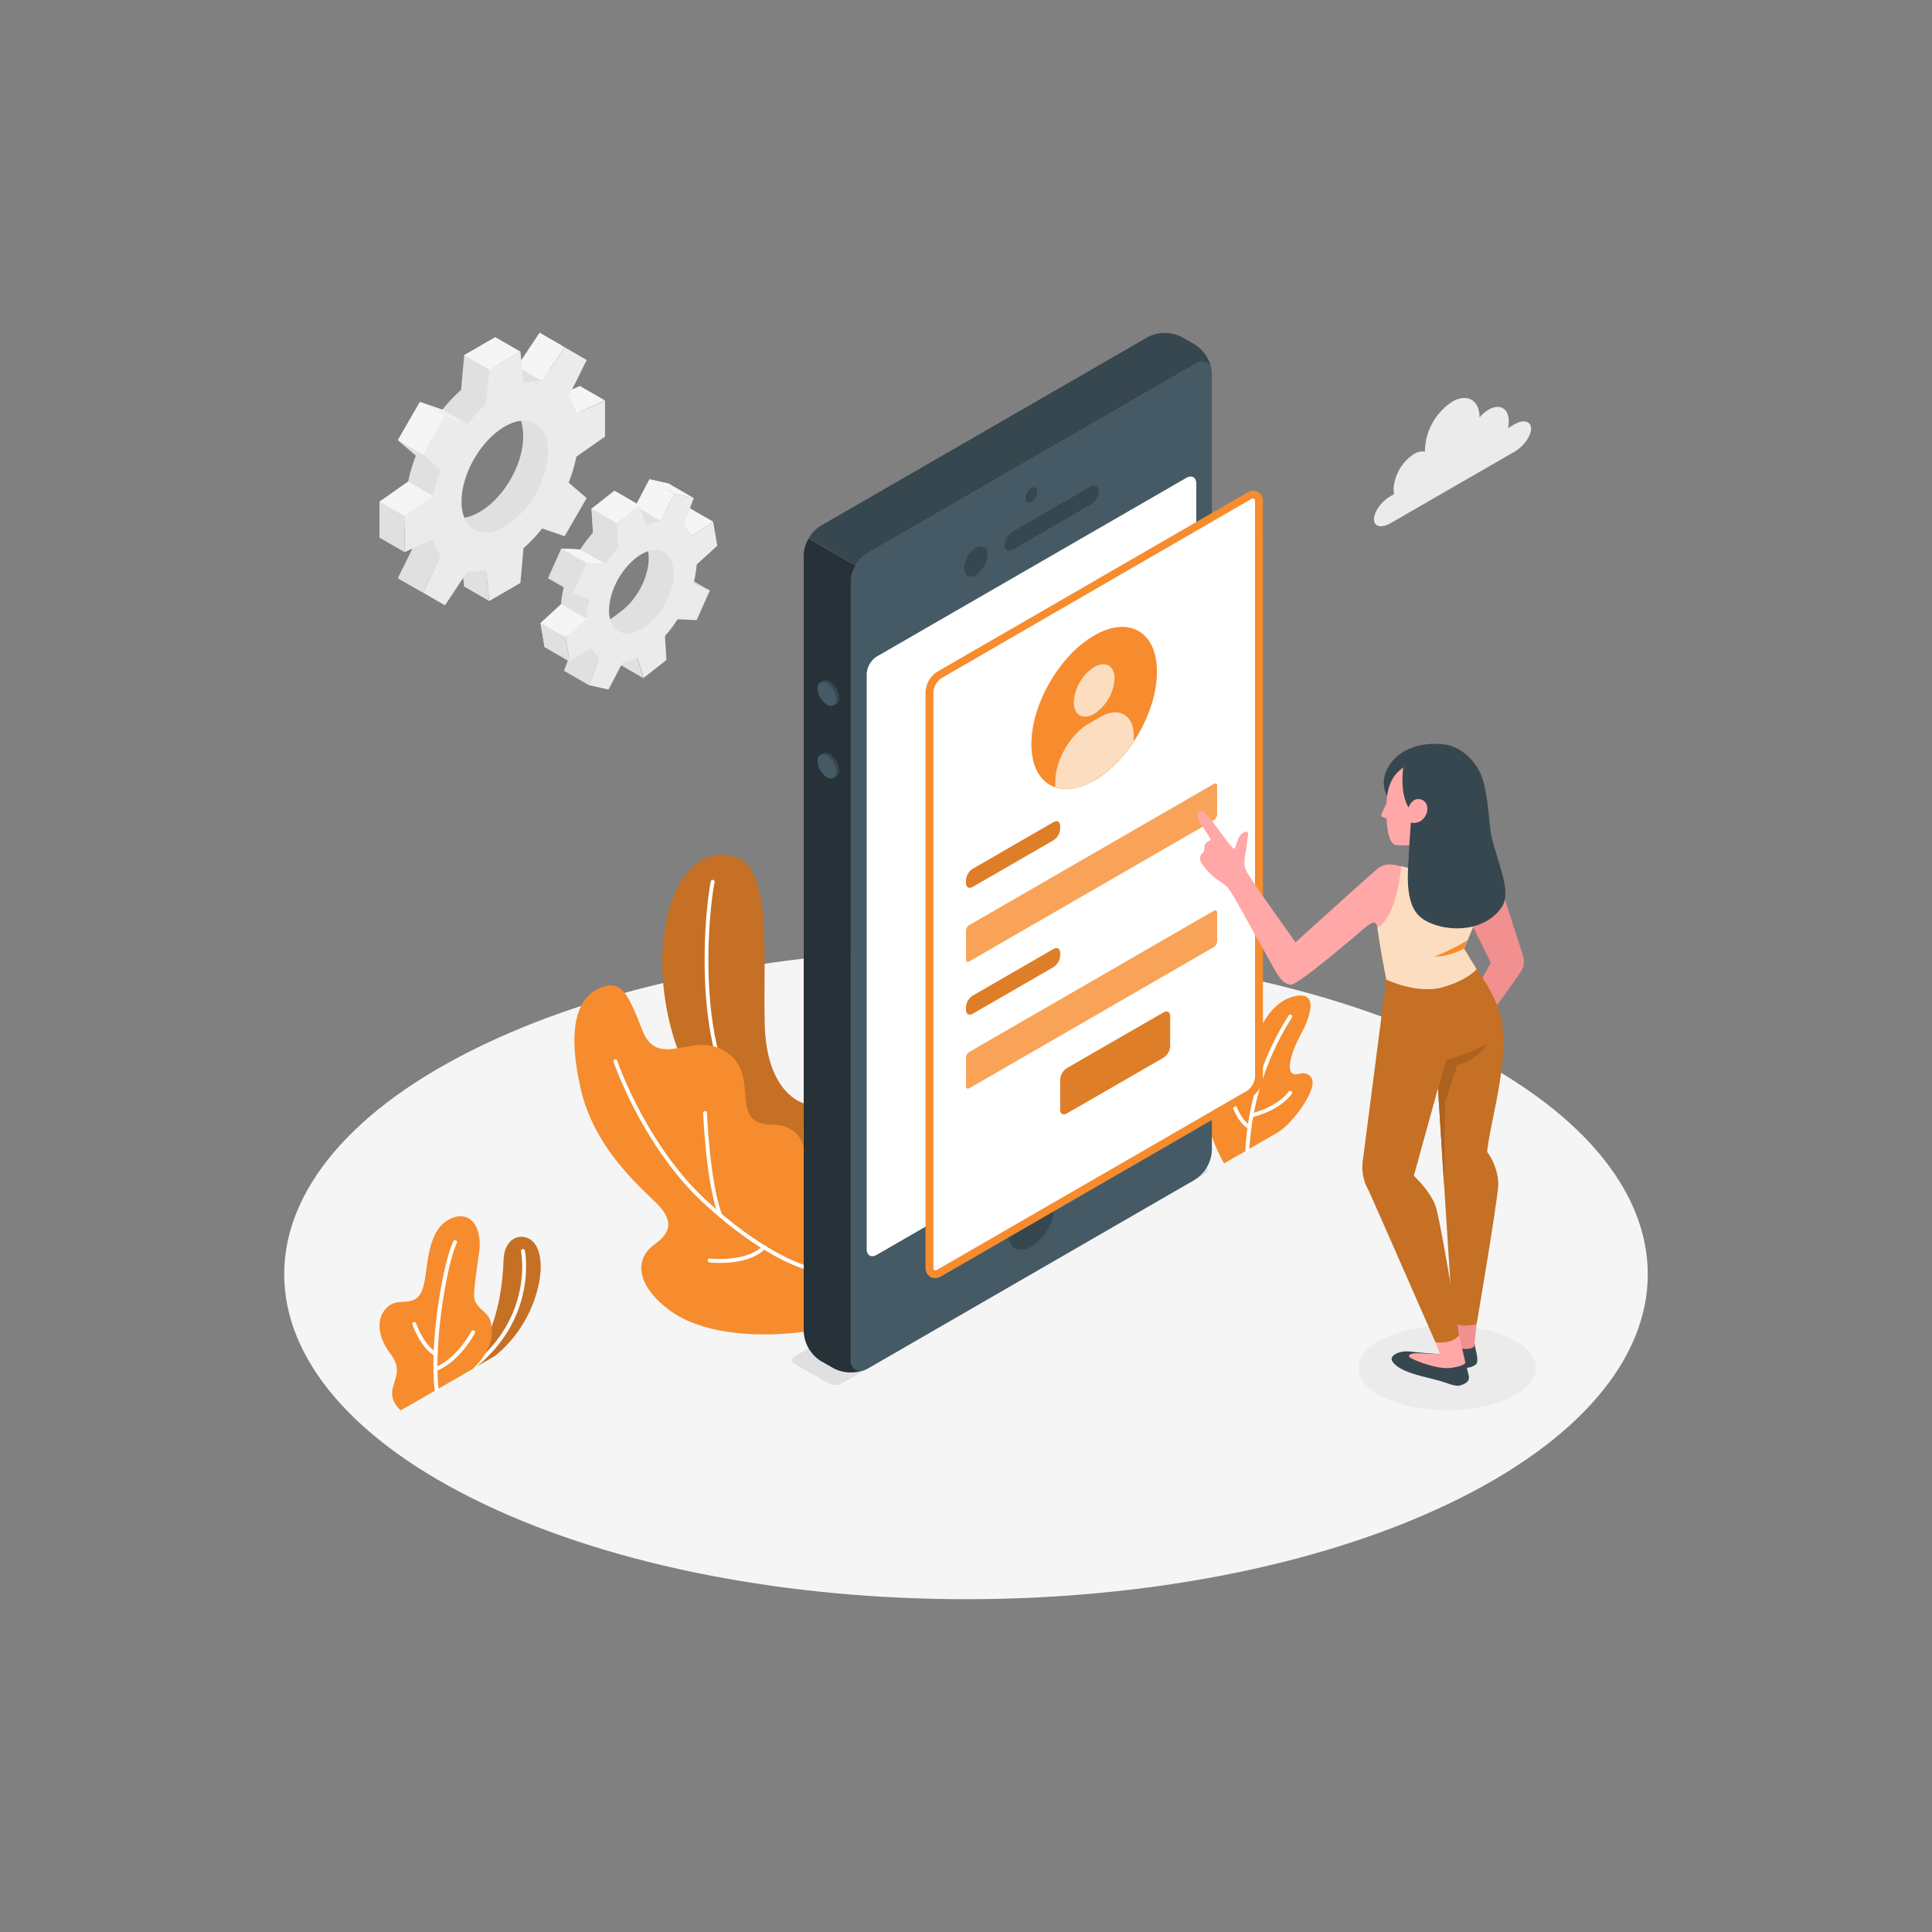 <svg xmlns="http://www.w3.org/2000/svg" viewBox="0 0 500 500"><rect x="0" y="0" width="500" height="500" fill="#808080" stroke="none"/><g id="freepik--Floor--inject-4"><path d="M125.23,389.24c68.91,32.84,180.63,32.85,249.54,0s68.9-86.09,0-118.93-180.63-32.84-249.54,0S56.33,356.4,125.23,389.24Z" style="fill:#f5f5f5"></path></g><g id="freepik--Shadow--inject-4"><ellipse cx="374.53" cy="354.02" rx="22.98" ry="10.95" style="fill:#ebebeb"></ellipse></g><g id="freepik--Plants--inject-4"><path d="M120,355.59l8.13-4.69a32.54,32.54,0,0,0,10-14.07c2.51-6.92,2.16-12.18.36-14.82-2.21-3.25-7.94-2.68-8.17,4.16C129.84,339.65,125.91,349,120,355.59Z" style="fill:#F68C2D"></path><path d="M120,355.59l8.13-4.69a32.54,32.54,0,0,0,10-14.07c2.51-6.92,2.16-12.18.36-14.82-2.21-3.25-7.94-2.68-8.17,4.16C129.84,339.65,125.91,349,120,355.59Z" style="opacity:0.2"></path><path d="M120,356.09a.5.5,0,0,1-.28-.91c18.8-13,15.16-31.13,15.12-31.31a.5.5,0,1,1,1-.21c0,.19,3.84,18.94-15.52,32.34A.52.52,0,0,1,120,356.09Z" style="fill:#fff"></path><path d="M103.71,365s-2.83-2.3-2.15-5.42,2.51-5.36-.62-9.38-4-9.38-.26-12.28c2.85-2.25,7.3.93,8.9-5,1.18-4.34.78-13.95,6.31-17.15s9,1.62,8.13,8.14c-.76,5.83-1.84,11.44-1,13,1.62,3,4.39,2.59,4.26,8.07-.11,5.1-4.94,9.32-4.94,9.32Z" style="fill:#F68C2D"></path><path d="M113,360.11a.51.51,0,0,1-.5-.44c-1.43-11.85,2-32.31,4.8-38.39A.5.5,0,0,1,118,321a.49.49,0,0,1,.24.66c-2.77,6-6.08,26.52-4.71,37.85a.5.5,0,0,1-.44.55Z" style="fill:#fff"></path><path d="M112.73,350.88a.42.42,0,0,1-.22-.05c-3.47-1.69-5.67-7.72-5.76-8a.5.5,0,1,1,.94-.34c0,.06,2.15,5.9,5.26,7.41a.5.5,0,0,1-.22.95Z" style="fill:#fff"></path><path d="M112.67,354.88a.49.49,0,0,1-.46-.32.5.5,0,0,1,.27-.65c5.84-2.34,9.48-9.29,9.52-9.37a.5.5,0,0,1,.89.46c-.16.3-3.85,7.36-10,9.84A.43.43,0,0,1,112.67,354.88Z" style="fill:#fff"></path><path d="M316.8,301.08S312.43,294,312,286.31s1.26-10.89,3.58-11.81,2.5,1.91,3.69,3.58,3.62.72,4.52-4.49,4.18-14,11-15.71c7.5-1.86,3.48,6.94,1.59,10.37s-3.35,8.11-2.11,9.38,3.17-1.08,5,1.1c2.23,2.63-4.7,12.1-8.68,14.39Z" style="fill:#F68C2D"></path><path d="M322.79,298.11h0a.5.5,0,0,1-.48-.52,72,72,0,0,1,11.2-34.8.49.49,0,0,1,.7-.11.5.5,0,0,1,.11.69,71.08,71.08,0,0,0-11,34.27A.5.5,0,0,1,322.79,298.11Z" style="fill:#fff"></path><path d="M323.36,292.2a.53.53,0,0,1-.24-.06c-2.8-1.55-4.35-6.15-4.41-6.34a.5.5,0,0,1,.31-.64.5.5,0,0,1,.63.32s1.5,4.43,4,5.78a.51.51,0,0,1,.19.68A.49.49,0,0,1,323.36,292.2Z" style="fill:#fff"></path><path d="M323.85,289.17a.5.5,0,0,1-.48-.38.49.49,0,0,1,.36-.6c7.22-1.83,9.72-5.61,9.74-5.65a.5.5,0,0,1,.85.54c-.11.17-2.71,4.14-10.34,6.08Z" style="fill:#fff"></path><path d="M208,285.54s-9.59-2.34-10.09-20.3c-.53-19.38,2.35-42-9-43.83s-17.65,12-17.51,28.15c.13,14.14,5.83,44.84,36.56,50.86Z" style="fill:#F68C2D"></path><path d="M208,285.54s-9.59-2.34-10.09-20.3c-.53-19.38,2.35-42-9-43.83s-17.65,12-17.51,28.15c.13,14.14,5.83,44.84,36.56,50.86Z" style="opacity:0.2"></path><path d="M208,298.58h-.09c-6.91-1.26-12.54-5.07-16.73-11.31-12.42-18.53-8.51-53.13-7.22-59.17a.51.51,0,0,1,.59-.39.52.52,0,0,1,.39.6c-1.27,6-5.16,40.16,7.07,58.4a24.12,24.12,0,0,0,16.08,10.88.5.5,0,0,1,.4.59A.49.49,0,0,1,208,298.58Z" style="fill:#fff"></path><path d="M208,344.67c-9.91,1.34-26,1.32-35.29-6s-7.35-13.62-3.78-16.25,6.67-5.63.53-11.47-16-15.22-19.2-29.29-1.62-22.87,4.66-25.8c6.09-2.84,7.7,1.68,11.43,11s12.12,1.33,19.3,4.24,6.89,8.67,7.34,13.62,2.82,6.32,6.89,6.32,8.12,2.34,8.12,7Z" style="fill:#F68C2D"></path><path d="M208,328.33a.3.3,0,0,1-.13,0c-.43-.12-10.68-3.1-25.61-16.81-15.9-14.6-23.4-36.5-23.48-36.72a.51.51,0,0,1,.32-.63.5.5,0,0,1,.63.31c.07.22,7.5,21.88,23.21,36.3,14.72,13.53,25.09,16.56,25.2,16.59a.5.5,0,0,1,.34.62A.49.49,0,0,1,208,328.33Z" style="fill:#fff"></path><path d="M186.43,315a.48.48,0,0,1-.46-.32c-3.21-8.24-3.94-25.87-4-26.62a.51.51,0,0,1,.48-.52.53.53,0,0,1,.52.48c0,.18.75,18.21,3.9,26.3a.5.5,0,0,1-.29.65A.52.52,0,0,1,186.43,315Z" style="fill:#fff"></path><path d="M186.35,326.85a23.62,23.62,0,0,1-2.76-.14.5.5,0,1,1,.12-1c.09,0,9.4,1.06,13.67-3.29a.5.5,0,1,1,.71.7C195,326.31,189.61,326.85,186.35,326.85Z" style="fill:#fff"></path></g><g id="freepik--Gear--inject-4"><path d="M179.15,137.49l-1.08-6.23-5.56,3.66a7.71,7.71,0,0,0-2.11-2.57l2.66-7.2-5-1.11-3.66,7a13.63,13.63,0,0,0-3.81,1.24L159,127l-5.94,4.67.39,6.2a33.37,33.37,0,0,0-3.28,4.34l-4.9-.25-3.44,7.71,4.21,1.8a24.68,24.68,0,0,0-.83,4.88l-5.35,4.92,1.07,6.24,5.57-3.66a7.56,7.56,0,0,0,2.11,2.56L146,173.62l5,1.1,5.24-5.1c1.21-.19.91-2.47,2.23-3.12l1.59,5.26,5.93-4.66-.15-2.44c1.2-1.34,5.74-4.29,6.72-5.83l1.23-2,3.44-7.71-1.6-2.9-1.78-3.78ZM161,158c-4.56,3.58-6,4.37-6.77-.42s1.84-12.07,6.4-15.66,6.3-3.84,7.12.94S165.57,154.46,161,158Z" style="fill:#e0e0e0"></path><polygon points="168.1 124.04 174.59 127.78 170.93 134.76 164.44 131.02 168.1 124.04" style="fill:#f5f5f5"></polygon><polygon points="184.56 135 179 138.66 172.51 134.92 178.07 131.26 184.56 135" style="fill:#f5f5f5"></polygon><polygon points="183.67 152.83 179.46 151.04 172.97 147.3 177.18 149.09 183.67 152.83" style="fill:#e0e0e0"></polygon><polygon points="145.99 173.62 152.48 177.35 155.14 170.15 148.65 166.41 145.99 173.62" style="fill:#e0e0e0"></polygon><polygon points="166.49 175.5 160.01 171.76 158.42 166.5 164.91 170.24 166.49 175.5" style="fill:#e0e0e0"></polygon><path d="M185.63,141.23,184.56,135,179,138.66a7.74,7.74,0,0,0-2.12-2.57l2.66-7.2-4.95-1.11-3.67,7a13.63,13.63,0,0,0-3.81,1.24l-1.58-5.26-5.94,4.67.39,6.2A33.37,33.37,0,0,0,156.7,146l-4.91-.25-3.44,7.71,4.21,1.8a25.4,25.4,0,0,0-.83,4.89L146.39,165l1.07,6.24,5.56-3.66a7.7,7.7,0,0,0,2.12,2.56l-2.66,7.2,5,1.11,3.66-7a13.31,13.31,0,0,0,3.82-1.25l1.58,5.26,5.94-4.66-.39-6.2a33.37,33.37,0,0,0,3.28-4.34l4.91.24,3.44-7.71L179.45,151a24.81,24.81,0,0,0,.84-4.89ZM167.5,161.78c-4.55,3.58-8.91,2.61-9.74-2.17s2.2-11.57,6.76-15.15,8.91-2.6,9.74,2.18S172.06,158.2,167.5,161.78Z" style="fill:#ebebeb"></path><polygon points="165.53 130.74 159.04 127 153.1 131.67 159.59 135.41 165.53 130.74" style="fill:#f5f5f5"></polygon><polygon points="153.1 131.67 153.49 137.87 159.98 141.61 159.59 135.41 153.1 131.67" style="fill:#e0e0e0"></polygon><polygon points="156.7 145.95 150.21 142.21 145.31 141.97 151.79 145.71 156.7 145.95" style="fill:#f5f5f5"></polygon><polygon points="145.31 141.97 141.87 149.67 148.35 153.41 151.79 145.71 145.31 141.97" style="fill:#e0e0e0"></polygon><polygon points="151.73 160.09 145.25 156.35 139.9 161.27 146.38 165.01 151.73 160.09" style="fill:#f5f5f5"></polygon><polygon points="147.46 171.25 140.97 167.51 139.9 161.27 146.38 165.01 147.46 171.25" style="fill:#e0e0e0"></polygon><polygon points="174.59 127.78 168.1 124.04 173.06 125.15 179.54 128.89 174.59 127.78" style="fill:#f5f5f5"></polygon><path d="M150.09,109.21V99.9l-7.41,3.34a13.36,13.36,0,0,0-2-4.41l4.67-9.41-5.7-3.29-5.82,8.75a13.21,13.21,0,0,0-4.82.47l-.82-8.09-8.06,4.66-.81,9a39.68,39.68,0,0,0-4.82,5.1l-5.82-2-5.7,9.88,4.66,4a40.21,40.21,0,0,0-2,6.72l-7.41,5.21v9.32l7.41-3.34a13.36,13.36,0,0,0,2,4.41L103,149.64l5.7,3.29,5.82-8.75a13.23,13.23,0,0,0,4.82-.47l.81,8.09,8.06-4.66.82-9a15.2,15.2,0,0,0,6.46-4.54l4.18,1.47,5.7-9.87-3.5-3a20.81,20.81,0,0,0,.83-7.73Zm-25.93,23.26c-6.18,3.57-10,1-10-6.11s5.11-15.9,11.3-19.47,9.93-1,9.93,6.17S130.35,128.89,124.16,132.47Z" style="fill:#e0e0e0"></path><polygon points="146.13 89.86 139.65 86.13 133.83 94.88 140.31 98.62 146.13 89.86" style="fill:#f5f5f5"></polygon><polygon points="156.58 103.64 150.09 99.9 142.68 103.24 149.17 106.98 156.58 103.64" style="fill:#f5f5f5"></polygon><polygon points="126.61 155.54 120.13 151.8 119.32 143.71 125.8 147.45 126.61 155.54" style="fill:#e0e0e0"></polygon><polygon points="102.97 149.64 109.46 153.38 114.13 143.97 107.64 140.23 102.97 149.64" style="fill:#e0e0e0"></polygon><path d="M156.58,113v-9.31L149.17,107a13.17,13.17,0,0,0-2-4.41l4.67-9.41-5.7-3.3-5.82,8.76a13,13,0,0,0-4.82.47L134.68,91l-8.06,4.66-.82,9a40.38,40.38,0,0,0-4.82,5.1l-5.82-2-5.7,9.88,4.67,4a39.29,39.29,0,0,0-2,6.72l-7.41,5.21v9.32l7.41-3.34a13.16,13.16,0,0,0,2,4.41l-4.67,9.41,5.7,3.29,5.82-8.75a13.21,13.21,0,0,0,4.82-.47l.82,8.09,8.06-4.66.81-9a39.68,39.68,0,0,0,4.82-5.1l5.82,2,5.7-9.87-4.67-4a39.34,39.34,0,0,0,2-6.72Zm-25.93,23.26c-6.19,3.57-11.21.67-11.21-6.47s5-15.83,11.21-19.41,11.2-.67,11.2,6.47S136.83,132.63,130.65,136.21Z" style="fill:#ebebeb"></path><polygon points="114.5 106.04 120.98 109.78 115.16 107.75 108.68 104 114.5 106.04" style="fill:#f0f0f0"></polygon><rect x="103.37" y="107.07" width="11.41" height="7.49" transform="translate(-41.42 149.93) rotate(-60.02)" style="fill:#f5f5f5"></rect><polygon points="102.97 113.88 109.46 117.62 114.13 121.64 107.64 117.91 102.97 113.88" style="fill:#e0e0e0"></polygon><polygon points="105.64 124.63 112.13 128.37 104.72 133.58 98.23 129.84 105.64 124.63" style="fill:#f5f5f5"></polygon><polygon points="98.23 129.84 104.72 133.58 104.72 142.9 98.23 139.16 98.23 129.84" style="fill:#e0e0e0"></polygon><polygon points="134.68 91 128.19 87.26 120.13 91.92 126.61 95.66 134.68 91" style="fill:#f5f5f5"></polygon></g><g id="freepik--Device--inject-4"><path d="M217.88,358.05l94-54.28a1.06,1.06,0,0,0,0-2l-8.69-5a3.86,3.86,0,0,0-3.47,0L205.69,351a1.06,1.06,0,0,0,0,2l8.72,5A3.86,3.86,0,0,0,217.88,358.05Z" style="fill:#e0e0e0"></path><path d="M309.3,94.2l-84.76,48.94a9.58,9.58,0,0,0-4.33,7.5V351.71c0,2.76,1.94,3.88,4.33,2.5l84.76-48.94a9.55,9.55,0,0,0,4.33-7.5V96.7C313.63,93.94,311.7,92.82,309.3,94.2Z" style="fill:#455a64"></path><path d="M224.54,143.14,309.3,94.2c2.14-1.24,3.91-.47,4.27,1.68a9.68,9.68,0,0,0-4.27-6.68l-3.52-2a9.57,9.57,0,0,0-8.66,0L212.35,136.1a8.91,8.91,0,0,0-3.06,3.23l12.19,7A8.75,8.75,0,0,1,224.54,143.14Z" style="fill:#37474f"></path><path d="M208,344.67a9.58,9.58,0,0,0,4.33,7.5l3.53,2a9.7,9.7,0,0,0,7.92.34c-2,.78-3.59-.37-3.59-2.84V150.64a8.8,8.8,0,0,1,1.27-4.27l-12.19-7A8.91,8.91,0,0,0,208,143.6Z" style="fill:#263238"></path><path d="M226.87,169.93,307,123.68c1.44-.82,2.6-.15,2.6,1.5V274a5.73,5.73,0,0,1-2.6,4.5l-80.1,46.25c-1.44.83-2.6.16-2.6-1.5V174.43A5.74,5.74,0,0,1,226.87,169.93Z" style="fill:#fff"></path><path d="M266.92,126.29a3.38,3.38,0,0,0-1.52,2.64c0,1,.68,1.37,1.52.88a3.35,3.35,0,0,0,1.52-2.64C268.44,126.2,267.76,125.81,266.92,126.29Z" style="fill:#37474f"></path><path d="M266.92,308.74a13.3,13.3,0,0,0-6,10.42c0,3.83,2.69,5.39,6,3.47a13.31,13.31,0,0,0,6-10.42C272.94,308.38,270.24,306.82,266.92,308.74Z" style="fill:#37474f"></path><path d="M252.53,141.77a6.73,6.73,0,0,0-3,5.28c0,1.94,1.36,2.73,3,1.76a6.73,6.73,0,0,0,3.05-5.28C255.58,141.59,254.22,140.8,252.53,141.77Z" style="fill:#37474f"></path><path d="M260,141.11c0,1.3,1,1.79,2.17,1.1l20-11.57a4.64,4.64,0,0,0,2.17-3.6c0-1.29-1-1.78-2.17-1.09l-20,11.57A4.64,4.64,0,0,0,260,141.11Z" style="fill:#37474f"></path><path d="M214.76,176.37a5.39,5.39,0,0,1,2.44,4.22c0,1.56-1.09,2.19-2.44,1.41a5.4,5.4,0,0,1-2.43-4.22C212.33,176.23,213.42,175.6,214.76,176.37Z" style="fill:#37474f"></path><path d="M214.76,195.15a5.39,5.39,0,0,1,2.44,4.22c0,1.55-1.09,2.18-2.44,1.41a5.4,5.4,0,0,1-2.43-4.22C212.33,195,213.42,194.37,214.76,195.15Z" style="fill:#37474f"></path><path d="M214,176.75a5.39,5.39,0,0,1,2.44,4.22c0,1.55-1.09,2.18-2.44,1.41a5.39,5.39,0,0,1-2.44-4.22C211.57,176.6,212.66,176,214,176.75Z" style="fill:#455a64"></path><path d="M214,195.52a5.39,5.39,0,0,1,2.44,4.23c0,1.55-1.09,2.18-2.44,1.4a5.36,5.36,0,0,1-2.44-4.22C211.57,195.38,212.66,194.75,214,195.52Z" style="fill:#455a64"></path><path d="M325.82,129.89c0-1.66-1.16-2.33-2.6-1.5l-9.59,5.53-70.51,40.72a5.73,5.73,0,0,0-2.6,4.5V327.92c0,1.66,1.16,2.33,2.6,1.5l70.54-40.73,9.56-5.52a5.73,5.73,0,0,0,2.6-4.5Z" style="fill:#fff"></path><path d="M326.82,129.89a2.57,2.57,0,0,0-4.1-2.37l-9.15,5.29h0l-70.95,41a6.66,6.66,0,0,0-3.1,5.37V327.92a2.77,2.77,0,0,0,1.26,2.55,2.29,2.29,0,0,0,1.18.31,3.42,3.42,0,0,0,1.66-.49l71-41h0l9.13-5.27a6.75,6.75,0,0,0,3.1-5.37ZM313.59,287.58l0,0-.82.48h0l-70.11,40.48a1,1,0,0,1-.84.18c-.13-.08-.26-.36-.26-.82V179.14a4.81,4.81,0,0,1,2.1-3.64L313.7,135h0l10-5.79a1,1,0,0,1,.84-.18c.13.08.26.36.26.82V278.67a4.81,4.81,0,0,1-2.1,3.64l-9.13,5.27Z" style="fill:#F68C2D"></path><path d="M283.17,164.46c9-5.18,16.25-1,16.25,9.39s-7.28,23-16.25,28.14-16.25,1-16.25-9.38S274.2,169.65,283.17,164.46Z" style="fill:#F68C2D"></path><path d="M283.17,172.62c2.91-1.68,5.27-.32,5.27,3a11.65,11.65,0,0,1-5.27,9.13c-2.91,1.68-5.27.32-5.27-3A11.65,11.65,0,0,1,283.17,172.62Z" style="fill:#F68C2D"></path><path d="M293.44,190.54c0-5.52-3.87-7.76-8.66-5l-3,1.73c-4.78,2.76-8.66,9.48-8.66,15v1.49c2.77.91,6.25.42,10-1.77a32,32,0,0,0,10.27-10.17Z" style="fill:#F68C2D"></path><path d="M283.17,172.62c2.91-1.68,5.27-.32,5.27,3a11.65,11.65,0,0,1-5.27,9.13c-2.91,1.68-5.27.32-5.27-3A11.65,11.65,0,0,1,283.17,172.62Z" style="fill:#fff;opacity:0.7"></path><path d="M293.44,190.54c0-5.52-3.87-7.76-8.66-5l-3,1.73c-4.78,2.76-8.66,9.48-8.66,15v1.49c2.77.91,6.25.42,10-1.77a32,32,0,0,0,10.27-10.17Z" style="fill:#fff;opacity:0.7"></path><path d="M251.73,224.84l20.91-12.07c1-.55,1.73-.11,1.73,1v.69a3.82,3.82,0,0,1-1.73,3l-20.91,12.07c-.95.55-1.73.1-1.73-1v-.69A3.83,3.83,0,0,1,251.73,224.84Z" style="fill:#F68C2D"></path><path d="M251.73,224.84l20.91-12.07c1-.55,1.73-.11,1.73,1v.69a3.82,3.82,0,0,1-1.73,3l-20.91,12.07c-.95.55-1.73.1-1.73-1v-.69A3.83,3.83,0,0,1,251.73,224.84Z" style="opacity:0.1"></path><path d="M250.87,239.41l63.26-36.52c.47-.28.86-.06.86.5v7.38a1.94,1.94,0,0,1-.86,1.5l-63.26,36.52c-.48.28-.87.05-.87-.5v-7.38A1.92,1.92,0,0,1,250.87,239.41Z" style="fill:#F68C2D"></path><path d="M250.87,239.41l63.26-36.52c.47-.28.86-.06.86.5v7.38a1.94,1.94,0,0,1-.86,1.5l-63.26,36.52c-.48.28-.87.05-.87-.5v-7.38A1.92,1.92,0,0,1,250.87,239.41Z" style="fill:#fff;opacity:0.2"></path><path d="M251.73,257.67l20.91-12.07c1-.55,1.73-.1,1.73,1v.69a3.81,3.81,0,0,1-1.73,3l-20.91,12.07c-.95.56-1.73.11-1.73-1v-.69A3.85,3.85,0,0,1,251.73,257.67Z" style="fill:#F68C2D"></path><path d="M251.73,257.67l20.91-12.07c1-.55,1.73-.1,1.73,1v.69a3.81,3.81,0,0,1-1.73,3l-20.91,12.07c-.95.56-1.73.11-1.73-1v-.69A3.85,3.85,0,0,1,251.73,257.67Z" style="opacity:0.1"></path><path d="M250.87,272.24l63.26-36.52c.47-.28.86-.05.86.5v7.38a1.94,1.94,0,0,1-.86,1.5l-63.26,36.52c-.48.28-.87.06-.87-.5v-7.38A1.92,1.92,0,0,1,250.87,272.24Z" style="fill:#F68C2D"></path><path d="M250.87,272.24l63.26-36.52c.47-.28.86-.05.86.5v7.38a1.94,1.94,0,0,1-.86,1.5l-63.26,36.52c-.48.28-.87.06-.87-.5v-7.38A1.92,1.92,0,0,1,250.87,272.24Z" style="fill:#fff;opacity:0.2"></path><path d="M276.1,276.43l25-14.41c1-.56,1.74-.11,1.74,1v7.72a3.82,3.82,0,0,1-1.74,3l-25,14.42c-1,.55-1.73.1-1.73-1v-7.73A3.86,3.86,0,0,1,276.1,276.43Z" style="fill:#F68C2D"></path><path d="M276.1,276.43l25-14.41c1-.56,1.74-.11,1.74,1v7.72a3.82,3.82,0,0,1-1.74,3l-25,14.42c-1,.55-1.73.1-1.73-1v-7.73A3.86,3.86,0,0,1,276.1,276.43Z" style="opacity:0.1"></path></g><g id="freepik--Character--inject-4"><path d="M335.3,243.85s-12.28-16.94-13-19c-.57-1.52,0-3.78.18-4.83s.34-3.39.52-4c.3-1.14-1.17-.91-2,.13s-1.11,3.12-1.54,3.46-3.7-4.43-5.41-6.63-2.78-3.54-3.83-2.72c-.75.59-.19,1.87,1.05,3.75a33.77,33.77,0,0,1,2,3.15c.19.41-.83.44-1.38,1.29-.43.66,0,1.73-.6,2.24a1.89,1.89,0,0,0-.48,2.47,16.34,16.34,0,0,0,4.23,4.48c1.84,1.27,2.58,1.72,3.67,3.45s10.87,19.4,11.53,20.46,1.93,3.22,3.86,3.28,17.73-13.54,18.54-14.22c2.6-2.17,3.43-2.48,3.87-.53a19.25,19.25,0,0,1,.34,2.1c.31,2.48,2,11.34,2,11.34s8,3.87,14.57,2,8.79-4.66,8.79-4.66l-3.29-5.36c.89-2.21,5-11.17,6.33-17.44l-20.6-3.33c-.42-.09-1.1-.26-2-.49-1.13-.3-4-1.29-6.17.61-7.08,6.17-21.16,19-21.16,19" style="fill:#ffa8a7"></path><path d="M376.14,347.79l-3.69,5.13a12.26,12.26,0,0,0,5.36,1.15c3.31.12,4.22-1,4.34-1.22.56-1.2-.31-3.36-.55-5.22Z" style="fill:#37474f"></path><path d="M372.66,350.46s-4.48-.29-7.57-.67-5.54,1.12-4.82,2.39,2.43,2.33,5.09,3.22c2.27.77,5,1.32,7.36,2s4,1.57,5.37,1.09c1.53-.53,2.19-1.14,2.06-2.26a48.54,48.54,0,0,0-1.24-4.72Z" style="fill:#37474f"></path><path d="M382.15,342.64s-.56,4.66-.6,5.66-4.55,1.32-5.41-.51l-.14-5.7Z" style="fill:#f28f8f"></path><path d="M377.61,345.5l1.61,7.08s.15.86-3.53,1.41-9.46-1.93-10.45-2.43-1.1-1.51,2.52-1.31,4.9.21,4.9.21l-1.18-3.13Z" style="fill:#ffa8a7"></path><path d="M385.19,228l2.55-.71s5.33,16.87,5.92,18.5,1.26,3.35.11,5.36c-1.37,2.39-8.58,12-8.58,12l-4.58-4.48,5.2-9.52-4.6-9.3Z" style="fill:#f28f8f"></path><path d="M359,206.09a7.52,7.52,0,0,1,.11-7.27c2.54-4.71,8.2-7,14.94-6.13,3.12.41,6.8,3,8.81,6.87,2.22,4.29,2.43,12.93,3,16.2Z" style="fill:#37474f"></path><path d="M358.82,207.94s-1.6,3.05-1.32,3.33a4.19,4.19,0,0,0,1.34.5Z" style="fill:#ffa8a7"></path><path d="M363.68,198.3c-1.74,1.13-4.74,3.21-4.87,10.06-.14,7,.86,9.31,1.9,10.12.7.55,4.81.27,6.57-.14s6.83-2.92,8.66-6.73c2.15-4.48,1.71-11-1.48-13A11.14,11.14,0,0,0,363.68,198.3Z" style="fill:#ffa8a7"></path><path d="M382.15,250.82c3.08,4.8,6,9,6.64,14.42,1.32,11.39-3,24.41-3.93,32.84a15.19,15.19,0,0,1,2.9,8.22c0,3.49-5.61,36.34-5.61,36.34s-4.08,1.24-6.15-.55l-3.85-60.43,2-7.36Z" style="fill:#F68C2D"></path><path d="M382.15,250.82c3.08,4.8,6,9,6.64,14.42,1.32,11.39-3,24.41-3.93,32.84a15.19,15.19,0,0,1,2.9,8.22c0,3.49-5.61,36.34-5.61,36.34s-4.08,1.24-6.15-.55l-3.85-60.43,2-7.36Z" style="opacity:0.2"></path><path d="M372.15,281.66l2-7.36a49.13,49.13,0,0,0,11-4.37s-2.08,3.79-8.06,5.87L374,285.25l-.26,21.65Z" style="fill:#F68C2D"></path><path d="M372.15,281.66l2-7.36a49.13,49.13,0,0,0,11-4.37s-2.08,3.79-8.06,5.87L374,285.25l-.26,21.65Z" style="opacity:0.3"></path><path d="M382.15,250.82c1.65,2.7,5.59,7.3,4.75,11.73-1,5.36-3.9,9.13-12.72,11.75l-8.28,30s4.31,4,5.63,7.87,6.08,33.35,6.08,33.35-1.48,2.41-6.13,1.83c0,0-16.21-37-17.35-39.41a12,12,0,0,1-1.37-8.05c.51-3.88,6-46.35,6-46.35Z" style="fill:#F68C2D"></path><path d="M382.15,250.82c1.65,2.7,5.59,7.3,4.75,11.73-1,5.36-3.9,9.13-12.72,11.75l-8.28,30s4.31,4,5.63,7.87,6.08,33.35,6.08,33.35-1.48,2.41-6.13,1.83c0,0-16.21-37-17.35-39.41a12,12,0,0,1-1.37-8.05c.51-3.88,6-46.35,6-46.35Z" style="opacity:0.2"></path><path d="M385.19,228l-20.6-3.33c-.42-.09-1.1-.26-2-.49h0s-.88,12.92-6.17,15.88h0c.13.62.24,1.31.34,2.1.31,2.48,2,11.34,2,11.34s8,3.87,14.57,2,8.79-4.66,8.79-4.66l-3.29-5.36C379.75,243.25,383.89,234.29,385.19,228Z" style="fill:#F68C2D"></path><path d="M385.19,228l-20.6-3.33c-.42-.09-1.1-.26-2-.49h0s-.88,12.92-6.17,15.88h0c.13.62.24,1.31.34,2.1.31,2.48,2,11.34,2,11.34s8,3.87,14.57,2,8.79-4.66,8.79-4.66l-3.29-5.36C379.75,243.25,383.89,234.29,385.19,228Z" style="fill:#fff;opacity:0.7"></path><path d="M379.76,243.35a58.15,58.15,0,0,1-8.57,4.23,16.1,16.1,0,0,0,7.67-2.12Z" style="fill:#F68C2D"></path><path d="M363.17,198.64s-1,6.5,1.36,10.32c0,0,.88-2.59,3.07-2.1s2.31,3.38.77,5a3.19,3.19,0,0,1-3.24,1s-.35,4.7-.54,8.64-1.23,12.53,3.2,16,15.55,4.69,20.76-2.59c2.9-4.05-.95-11.21-2.74-19.24-1.65-7.38-2.58-18.32-10.41-20.08S363.17,198.64,363.17,198.64Z" style="fill:#37474f"></path></g><g id="freepik--Cloud--inject-4"><path d="M391.9,109.83l-1.65,1a8.7,8.7,0,0,0,.23-1.79c0-3.35-2.35-4.7-5.25-3a9.26,9.26,0,0,0-2.33,2v0c0-4.5-3.16-6.33-7.06-4.08a15.61,15.61,0,0,0-7.06,12.23c0,.23,0,.45,0,.67a4.28,4.28,0,0,0-2.87.66,11.6,11.6,0,0,0-5.25,9.09,6.1,6.1,0,0,0,.13,1.26l-.88.51c-2.39,1.38-4.33,4.07-4.33,6s1.94,2.39,4.33,1l32-18.45c2.39-1.38,4.33-4.07,4.33-6S394.29,108.44,391.9,109.83Z" style="fill:#ebebeb"></path></g></svg>
